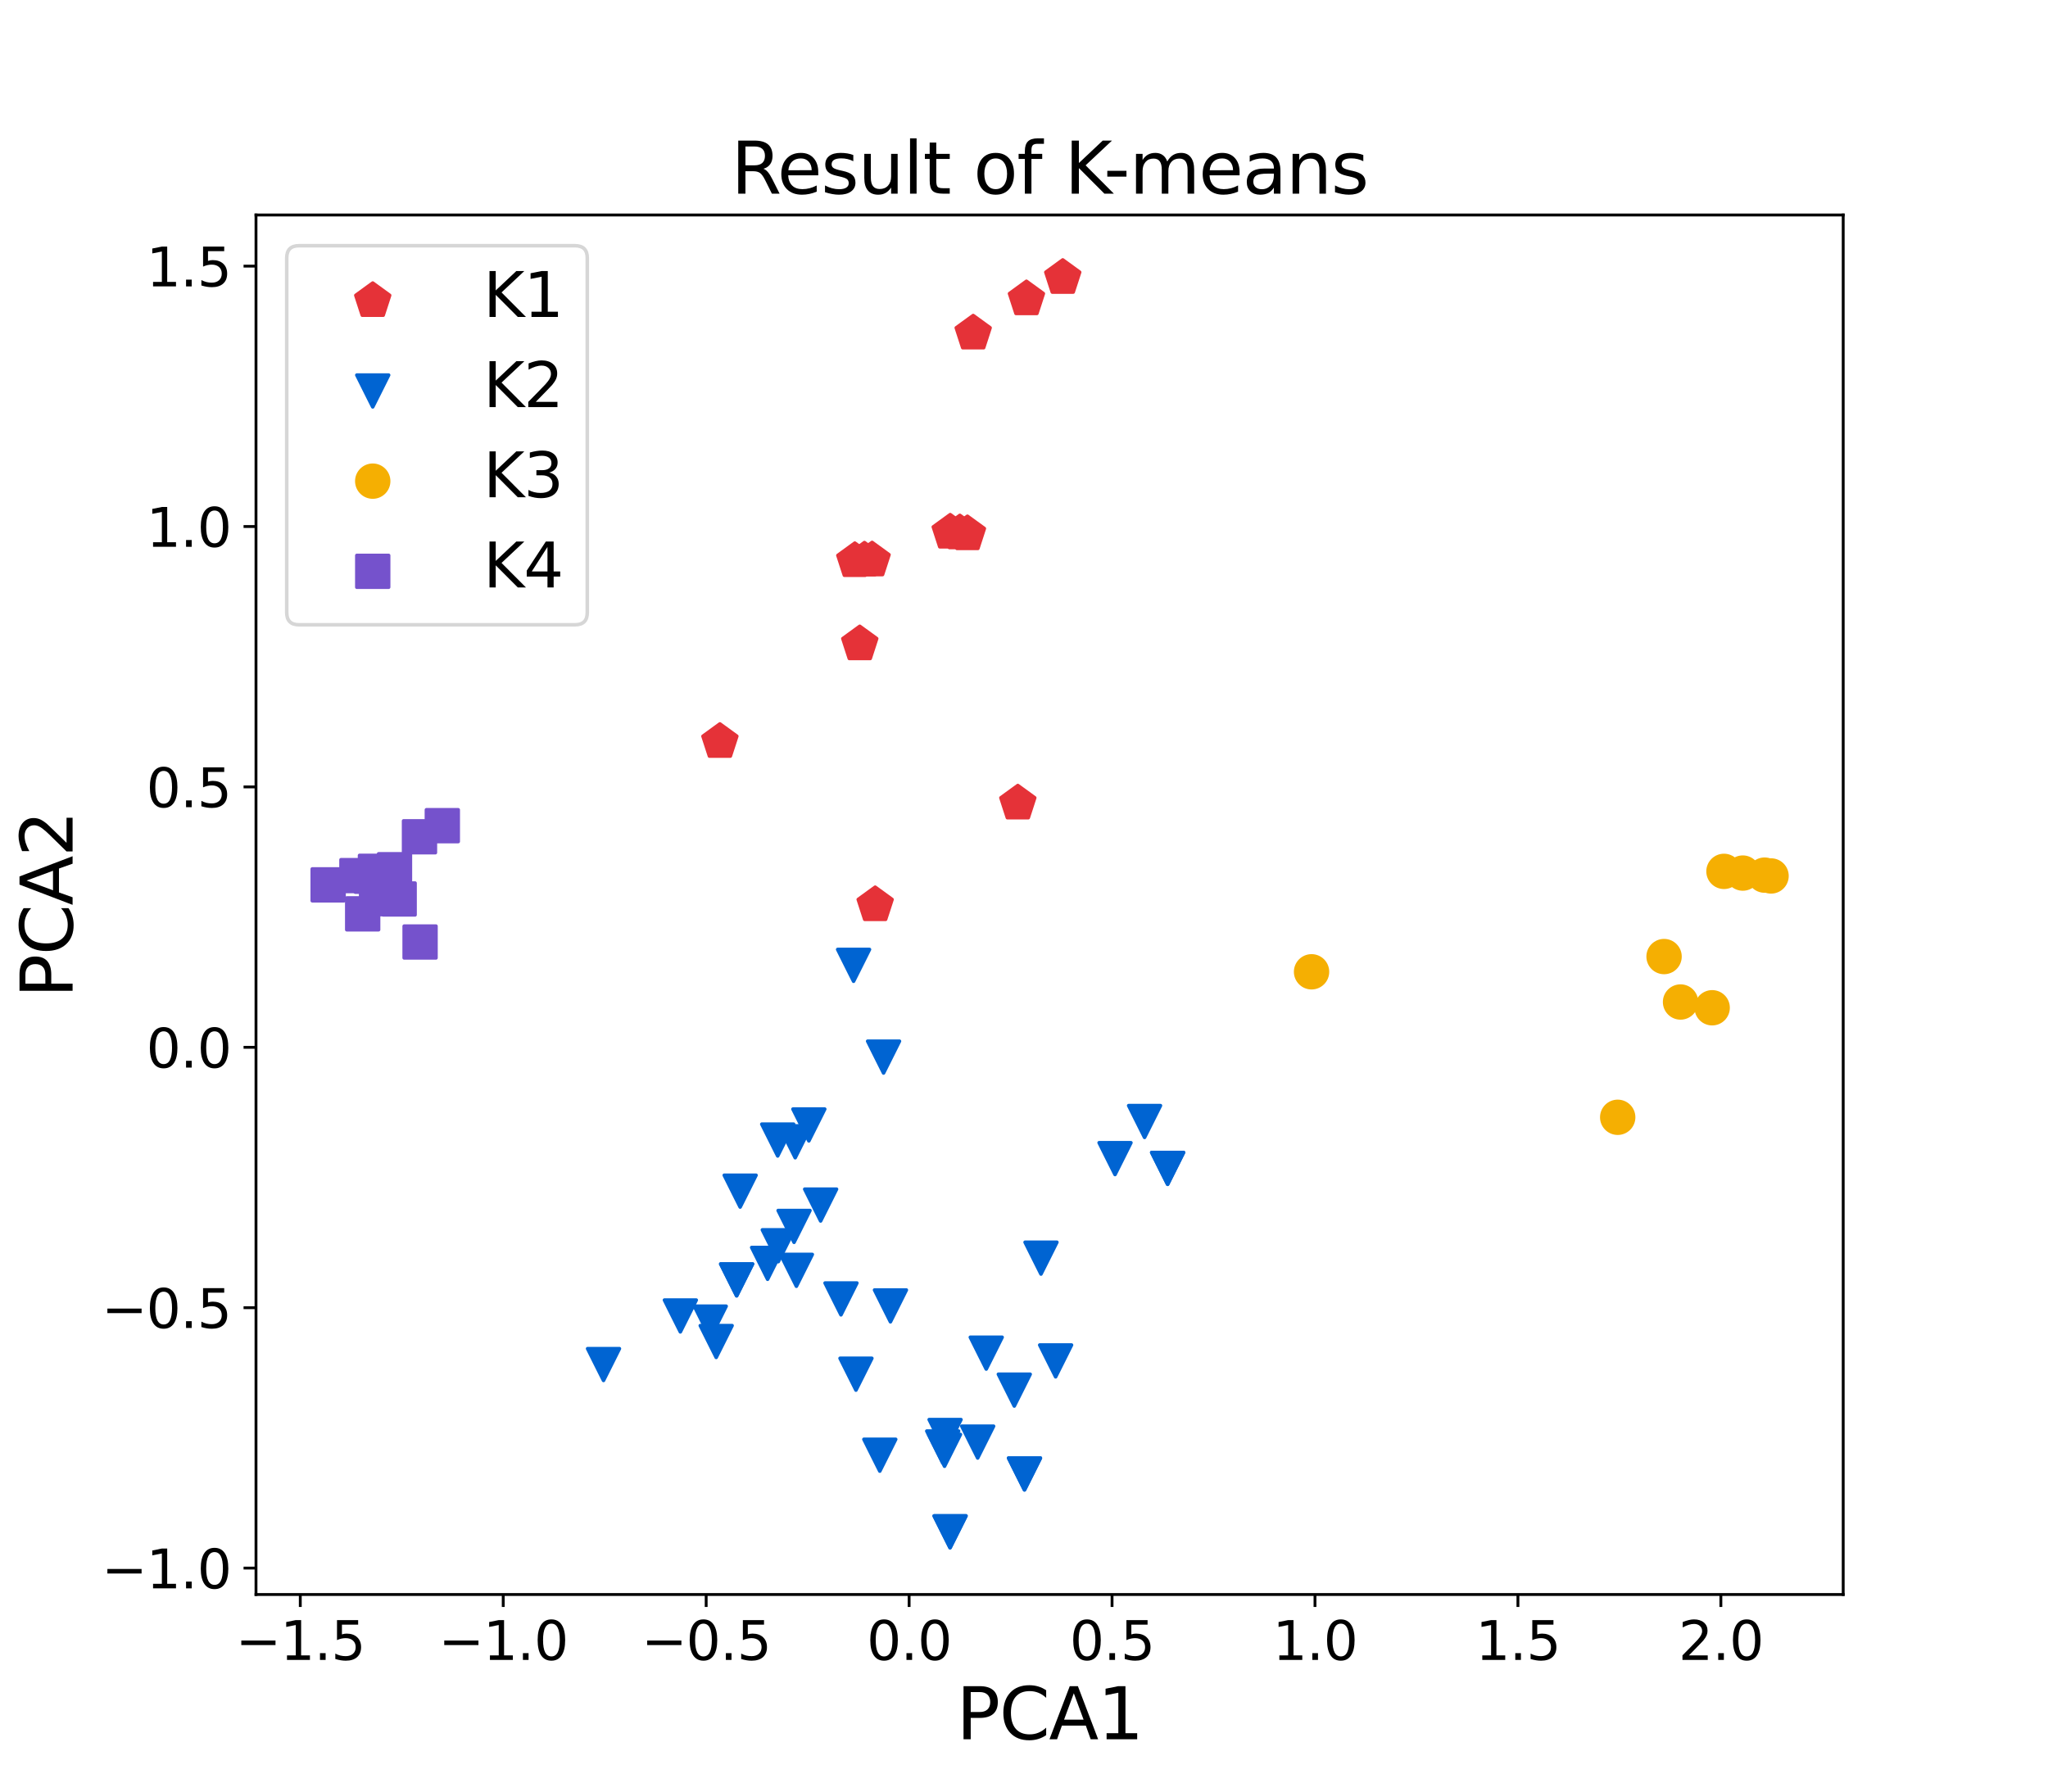 <?xml version="1.0" encoding="utf-8" standalone="no"?>
<!DOCTYPE svg PUBLIC "-//W3C//DTD SVG 1.1//EN"
  "http://www.w3.org/Graphics/SVG/1.1/DTD/svg11.dtd">
<svg xmlns:xlink="http://www.w3.org/1999/xlink" width="576pt" height="504pt" viewBox="0 0 576 504" xmlns="http://www.w3.org/2000/svg" version="1.1">
 <defs>
  <style type="text/css">*{stroke-linejoin: round; stroke-linecap: butt}</style>
 </defs>
 <g id="figure_1">
  <g id="patch_1">
   <path d="M 0 504 
L 576 504 
L 576 0 
L 0 0 
z
" style="fill: #ffffff"/>
  </g>
  <g id="axes_1">
   <g id="patch_2">
    <path d="M 72 448.56 
L 518.4 448.56 
L 518.4 60.48 
L 72 60.48 
z
" style="fill: #ffffff"/>
   </g>
   <g id="PathCollection_1">
    <defs>
     <path id="mabd8c5ea6b" d="M 0 -5 
L -4.755 -1.545 
L -2.939 4.045 
L 2.939 4.045 
L 4.755 -1.545 
z
" style="stroke: #e53238"/>
    </defs>
    <g clip-path="url(#pca745ac209)">
     <use xlink:href="#mabd8c5ea6b" x="241.81" y="181.19" style="fill: #e53238; stroke: #e53238"/>
     <use xlink:href="#mabd8c5ea6b" x="202.47" y="208.651" style="fill: #e53238; stroke: #e53238"/>
     <use xlink:href="#mabd8c5ea6b" x="286.263" y="225.978" style="fill: #e53238; stroke: #e53238"/>
     <use xlink:href="#mabd8c5ea6b" x="246.139" y="254.576" style="fill: #e53238; stroke: #e53238"/>
     <use xlink:href="#mabd8c5ea6b" x="240.417" y="157.78" style="fill: #e53238; stroke: #e53238"/>
     <use xlink:href="#mabd8c5ea6b" x="243.122" y="157.632" style="fill: #e53238; stroke: #e53238"/>
     <use xlink:href="#mabd8c5ea6b" x="245.274" y="157.592" style="fill: #e53238; stroke: #e53238"/>
     <use xlink:href="#mabd8c5ea6b" x="267.249" y="149.771" style="fill: #e53238; stroke: #e53238"/>
     <use xlink:href="#mabd8c5ea6b" x="269.962" y="149.983" style="fill: #e53238; stroke: #e53238"/>
     <use xlink:href="#mabd8c5ea6b" x="272.087" y="150.228" style="fill: #e53238; stroke: #e53238"/>
     <use xlink:href="#mabd8c5ea6b" x="273.709" y="93.763" style="fill: #e53238; stroke: #e53238"/>
     <use xlink:href="#mabd8c5ea6b" x="288.685" y="84.129" style="fill: #e53238; stroke: #e53238"/>
     <use xlink:href="#mabd8c5ea6b" x="298.899" y="78.12" style="fill: #e53238; stroke: #e53238"/>
    </g>
   </g>
   <g id="PathCollection_2">
    <defs>
     <path id="m602162a20b" d="M -0 4.472 
L 4.472 -4.472 
L -4.472 -4.472 
z
" style="stroke: #0064d2"/>
    </defs>
    <g clip-path="url(#pca745ac209)">
     <use xlink:href="#m602162a20b" x="265.132" y="407.052" style="fill: #0064d2; stroke: #0064d2"/>
     <use xlink:href="#m602162a20b" x="328.395" y="328.678" style="fill: #0064d2; stroke: #0064d2"/>
     <use xlink:href="#m602162a20b" x="207.179" y="360.048" style="fill: #0064d2; stroke: #0064d2"/>
     <use xlink:href="#m602162a20b" x="277.377" y="380.661" style="fill: #0064d2; stroke: #0064d2"/>
     <use xlink:href="#m602162a20b" x="321.908" y="315.496" style="fill: #0064d2; stroke: #0064d2"/>
     <use xlink:href="#m602162a20b" x="218.727" y="320.711" style="fill: #0064d2; stroke: #0064d2"/>
     <use xlink:href="#m602162a20b" x="215.887" y="355.405" style="fill: #0064d2; stroke: #0064d2"/>
     <use xlink:href="#m602162a20b" x="227.489" y="316.475" style="fill: #0064d2; stroke: #0064d2"/>
     <use xlink:href="#m602162a20b" x="230.802" y="339.001" style="fill: #0064d2; stroke: #0064d2"/>
     <use xlink:href="#m602162a20b" x="223.328" y="345.006" style="fill: #0064d2; stroke: #0064d2"/>
     <use xlink:href="#m602162a20b" x="223.648" y="321.21" style="fill: #0064d2; stroke: #0064d2"/>
     <use xlink:href="#m602162a20b" x="208.167" y="335.084" style="fill: #0064d2; stroke: #0064d2"/>
     <use xlink:href="#m602162a20b" x="267.208" y="430.92" style="fill: #0064d2; stroke: #0064d2"/>
     <use xlink:href="#m602162a20b" x="285.267" y="391.063" style="fill: #0064d2; stroke: #0064d2"/>
     <use xlink:href="#m602162a20b" x="288.138" y="414.648" style="fill: #0064d2; stroke: #0064d2"/>
     <use xlink:href="#m602162a20b" x="267.208" y="430.92" style="fill: #0064d2; stroke: #0064d2"/>
     <use xlink:href="#m602162a20b" x="288.138" y="414.648" style="fill: #0064d2; stroke: #0064d2"/>
     <use xlink:href="#m602162a20b" x="247.445" y="409.371" style="fill: #0064d2; stroke: #0064d2"/>
     <use xlink:href="#m602162a20b" x="240.738" y="386.583" style="fill: #0064d2; stroke: #0064d2"/>
     <use xlink:href="#m602162a20b" x="313.6" y="325.938" style="fill: #0064d2; stroke: #0064d2"/>
     <use xlink:href="#m602162a20b" x="292.777" y="353.935" style="fill: #0064d2; stroke: #0064d2"/>
     <use xlink:href="#m602162a20b" x="250.438" y="367.369" style="fill: #0064d2; stroke: #0064d2"/>
     <use xlink:href="#m602162a20b" x="191.348" y="370.203" style="fill: #0064d2; stroke: #0064d2"/>
     <use xlink:href="#m602162a20b" x="223.987" y="357.366" style="fill: #0064d2; stroke: #0064d2"/>
     <use xlink:href="#m602162a20b" x="240.069" y="271.567" style="fill: #0064d2; stroke: #0064d2"/>
     <use xlink:href="#m602162a20b" x="201.427" y="377.387" style="fill: #0064d2; stroke: #0064d2"/>
     <use xlink:href="#m602162a20b" x="248.502" y="297.376" style="fill: #0064d2; stroke: #0064d2"/>
     <use xlink:href="#m602162a20b" x="236.524" y="365.406" style="fill: #0064d2; stroke: #0064d2"/>
     <use xlink:href="#m602162a20b" x="265.801" y="403.822" style="fill: #0064d2; stroke: #0064d2"/>
     <use xlink:href="#m602162a20b" x="265.65" y="408.002" style="fill: #0064d2; stroke: #0064d2"/>
     <use xlink:href="#m602162a20b" x="274.973" y="405.679" style="fill: #0064d2; stroke: #0064d2"/>
     <use xlink:href="#m602162a20b" x="169.739" y="383.865" style="fill: #0064d2; stroke: #0064d2"/>
     <use xlink:href="#m602162a20b" x="199.76" y="371.925" style="fill: #0064d2; stroke: #0064d2"/>
     <use xlink:href="#m602162a20b" x="328.395" y="328.678" style="fill: #0064d2; stroke: #0064d2"/>
     <use xlink:href="#m602162a20b" x="218.889" y="350.448" style="fill: #0064d2; stroke: #0064d2"/>
     <use xlink:href="#m602162a20b" x="296.894" y="382.845" style="fill: #0064d2; stroke: #0064d2"/>
     <use xlink:href="#m602162a20b" x="207.179" y="360.048" style="fill: #0064d2; stroke: #0064d2"/>
    </g>
   </g>
   <g id="PathCollection_3">
    <defs>
     <path id="m959c5f8e44" d="M 0 4.472 
C 1.186 4.472 2.324 4.001 3.162 3.162 
C 4.001 2.324 4.472 1.186 4.472 0 
C 4.472 -1.186 4.001 -2.324 3.162 -3.162 
C 2.324 -4.001 1.186 -4.472 0 -4.472 
C -1.186 -4.472 -2.324 -4.001 -3.162 -3.162 
C -4.001 -2.324 -4.472 -1.186 -4.472 0 
C -4.472 1.186 -4.001 2.324 -3.162 3.162 
C -2.324 4.001 -1.186 4.472 0 4.472 
z
" style="stroke: #f5af02"/>
    </defs>
    <g clip-path="url(#pca745ac209)">
     <use xlink:href="#m959c5f8e44" x="481.548" y="283.498" style="fill: #f5af02; stroke: #f5af02"/>
     <use xlink:href="#m959c5f8e44" x="472.652" y="281.878" style="fill: #f5af02; stroke: #f5af02"/>
     <use xlink:href="#m959c5f8e44" x="454.98" y="314.311" style="fill: #f5af02; stroke: #f5af02"/>
     <use xlink:href="#m959c5f8e44" x="498.109" y="246.42" style="fill: #f5af02; stroke: #f5af02"/>
     <use xlink:href="#m959c5f8e44" x="496.296" y="246.185" style="fill: #f5af02; stroke: #f5af02"/>
     <use xlink:href="#m959c5f8e44" x="490.166" y="245.61" style="fill: #f5af02; stroke: #f5af02"/>
     <use xlink:href="#m959c5f8e44" x="484.868" y="245.129" style="fill: #f5af02; stroke: #f5af02"/>
     <use xlink:href="#m959c5f8e44" x="468.018" y="269.095" style="fill: #f5af02; stroke: #f5af02"/>
     <use xlink:href="#m959c5f8e44" x="368.876" y="273.382" style="fill: #f5af02; stroke: #f5af02"/>
    </g>
   </g>
   <g id="PathCollection_4">
    <defs>
     <path id="m4490e72d52" d="M -4.472 4.472 
L 4.472 4.472 
L 4.472 -4.472 
L -4.472 -4.472 
z
" style="stroke: #7552cc"/>
    </defs>
    <g clip-path="url(#pca745ac209)">
     <use xlink:href="#m4490e72d52" x="105.908" y="251.734" style="fill: #7552cc; stroke: #7552cc"/>
     <use xlink:href="#m4490e72d52" x="105.594" y="245.109" style="fill: #7552cc; stroke: #7552cc"/>
     <use xlink:href="#m4490e72d52" x="102.003" y="257.081" style="fill: #7552cc; stroke: #7552cc"/>
     <use xlink:href="#m4490e72d52" x="92.291" y="248.921" style="fill: #7552cc; stroke: #7552cc"/>
     <use xlink:href="#m4490e72d52" x="112.263" y="252.897" style="fill: #7552cc; stroke: #7552cc"/>
     <use xlink:href="#m4490e72d52" x="104.392" y="246.498" style="fill: #7552cc; stroke: #7552cc"/>
     <use xlink:href="#m4490e72d52" x="117.979" y="235.399" style="fill: #7552cc; stroke: #7552cc"/>
     <use xlink:href="#m4490e72d52" x="109.701" y="252.82" style="fill: #7552cc; stroke: #7552cc"/>
     <use xlink:href="#m4490e72d52" x="100.384" y="246.323" style="fill: #7552cc; stroke: #7552cc"/>
     <use xlink:href="#m4490e72d52" x="110.95" y="244.671" style="fill: #7552cc; stroke: #7552cc"/>
     <use xlink:href="#m4490e72d52" x="124.402" y="232.272" style="fill: #7552cc; stroke: #7552cc"/>
     <use xlink:href="#m4490e72d52" x="118.148" y="265" style="fill: #7552cc; stroke: #7552cc"/>
    </g>
   </g>
   <g id="matplotlib.axis_1">
    <g id="xtick_1">
     <g id="line2d_1">
      <defs>
       <path id="mc40240d20f" d="M 0 0 
L 0 3.5 
" style="stroke: #000000; stroke-width: 0.8"/>
      </defs>
      <g>
       <use xlink:href="#mc40240d20f" x="84.455" y="448.56" style="stroke: #000000; stroke-width: 0.8"/>
      </g>
     </g>
     <g id="text_1">
      <!-- −1.5 -->
      <g transform="translate(66.243 466.958)scale(0.15 -0.15)">
       <defs>
        <path id="DejaVuSans-2212" d="M 678 2272 
L 4684 2272 
L 4684 1741 
L 678 1741 
L 678 2272 
z
" transform="scale(0.016)"/>
        <path id="DejaVuSans-31" d="M 794 531 
L 1825 531 
L 1825 4091 
L 703 3866 
L 703 4441 
L 1819 4666 
L 2450 4666 
L 2450 531 
L 3481 531 
L 3481 0 
L 794 0 
L 794 531 
z
" transform="scale(0.016)"/>
        <path id="DejaVuSans-2e" d="M 684 794 
L 1344 794 
L 1344 0 
L 684 0 
L 684 794 
z
" transform="scale(0.016)"/>
        <path id="DejaVuSans-35" d="M 691 4666 
L 3169 4666 
L 3169 4134 
L 1269 4134 
L 1269 2991 
Q 1406 3038 1543 3061 
Q 1681 3084 1819 3084 
Q 2600 3084 3056 2656 
Q 3513 2228 3513 1497 
Q 3513 744 3044 326 
Q 2575 -91 1722 -91 
Q 1428 -91 1123 -41 
Q 819 9 494 109 
L 494 744 
Q 775 591 1075 516 
Q 1375 441 1709 441 
Q 2250 441 2565 725 
Q 2881 1009 2881 1497 
Q 2881 1984 2565 2268 
Q 2250 2553 1709 2553 
Q 1456 2553 1204 2497 
Q 953 2441 691 2322 
L 691 4666 
z
" transform="scale(0.016)"/>
       </defs>
       <use xlink:href="#DejaVuSans-2212"/>
       <use xlink:href="#DejaVuSans-31" x="83.789"/>
       <use xlink:href="#DejaVuSans-2e" x="147.412"/>
       <use xlink:href="#DejaVuSans-35" x="179.199"/>
      </g>
     </g>
    </g>
    <g id="xtick_2">
     <g id="line2d_2">
      <g>
       <use xlink:href="#mc40240d20f" x="141.532" y="448.56" style="stroke: #000000; stroke-width: 0.8"/>
      </g>
     </g>
     <g id="text_2">
      <!-- −1.0 -->
      <g transform="translate(123.32 466.958)scale(0.15 -0.15)">
       <defs>
        <path id="DejaVuSans-30" d="M 2034 4250 
Q 1547 4250 1301 3770 
Q 1056 3291 1056 2328 
Q 1056 1369 1301 889 
Q 1547 409 2034 409 
Q 2525 409 2770 889 
Q 3016 1369 3016 2328 
Q 3016 3291 2770 3770 
Q 2525 4250 2034 4250 
z
M 2034 4750 
Q 2819 4750 3233 4129 
Q 3647 3509 3647 2328 
Q 3647 1150 3233 529 
Q 2819 -91 2034 -91 
Q 1250 -91 836 529 
Q 422 1150 422 2328 
Q 422 3509 836 4129 
Q 1250 4750 2034 4750 
z
" transform="scale(0.016)"/>
       </defs>
       <use xlink:href="#DejaVuSans-2212"/>
       <use xlink:href="#DejaVuSans-31" x="83.789"/>
       <use xlink:href="#DejaVuSans-2e" x="147.412"/>
       <use xlink:href="#DejaVuSans-30" x="179.199"/>
      </g>
     </g>
    </g>
    <g id="xtick_3">
     <g id="line2d_3">
      <g>
       <use xlink:href="#mc40240d20f" x="198.61" y="448.56" style="stroke: #000000; stroke-width: 0.8"/>
      </g>
     </g>
     <g id="text_3">
      <!-- −0.5 -->
      <g transform="translate(180.397 466.958)scale(0.15 -0.15)">
       <use xlink:href="#DejaVuSans-2212"/>
       <use xlink:href="#DejaVuSans-30" x="83.789"/>
       <use xlink:href="#DejaVuSans-2e" x="147.412"/>
       <use xlink:href="#DejaVuSans-35" x="179.199"/>
      </g>
     </g>
    </g>
    <g id="xtick_4">
     <g id="line2d_4">
      <g>
       <use xlink:href="#mc40240d20f" x="255.687" y="448.56" style="stroke: #000000; stroke-width: 0.8"/>
      </g>
     </g>
     <g id="text_4">
      <!-- 0.0 -->
      <g transform="translate(243.759 466.958)scale(0.15 -0.15)">
       <use xlink:href="#DejaVuSans-30"/>
       <use xlink:href="#DejaVuSans-2e" x="63.623"/>
       <use xlink:href="#DejaVuSans-30" x="95.41"/>
      </g>
     </g>
    </g>
    <g id="xtick_5">
     <g id="line2d_5">
      <g>
       <use xlink:href="#mc40240d20f" x="312.764" y="448.56" style="stroke: #000000; stroke-width: 0.8"/>
      </g>
     </g>
     <g id="text_5">
      <!-- 0.5 -->
      <g transform="translate(300.836 466.958)scale(0.15 -0.15)">
       <use xlink:href="#DejaVuSans-30"/>
       <use xlink:href="#DejaVuSans-2e" x="63.623"/>
       <use xlink:href="#DejaVuSans-35" x="95.41"/>
      </g>
     </g>
    </g>
    <g id="xtick_6">
     <g id="line2d_6">
      <g>
       <use xlink:href="#mc40240d20f" x="369.841" y="448.56" style="stroke: #000000; stroke-width: 0.8"/>
      </g>
     </g>
     <g id="text_6">
      <!-- 1.0 -->
      <g transform="translate(357.913 466.958)scale(0.15 -0.15)">
       <use xlink:href="#DejaVuSans-31"/>
       <use xlink:href="#DejaVuSans-2e" x="63.623"/>
       <use xlink:href="#DejaVuSans-30" x="95.41"/>
      </g>
     </g>
    </g>
    <g id="xtick_7">
     <g id="line2d_7">
      <g>
       <use xlink:href="#mc40240d20f" x="426.918" y="448.56" style="stroke: #000000; stroke-width: 0.8"/>
      </g>
     </g>
     <g id="text_7">
      <!-- 1.5 -->
      <g transform="translate(414.99 466.958)scale(0.15 -0.15)">
       <use xlink:href="#DejaVuSans-31"/>
       <use xlink:href="#DejaVuSans-2e" x="63.623"/>
       <use xlink:href="#DejaVuSans-35" x="95.41"/>
      </g>
     </g>
    </g>
    <g id="xtick_8">
     <g id="line2d_8">
      <g>
       <use xlink:href="#mc40240d20f" x="483.995" y="448.56" style="stroke: #000000; stroke-width: 0.8"/>
      </g>
     </g>
     <g id="text_8">
      <!-- 2.0 -->
      <g transform="translate(472.067 466.958)scale(0.15 -0.15)">
       <defs>
        <path id="DejaVuSans-32" d="M 1228 531 
L 3431 531 
L 3431 0 
L 469 0 
L 469 531 
Q 828 903 1448 1529 
Q 2069 2156 2228 2338 
Q 2531 2678 2651 2914 
Q 2772 3150 2772 3378 
Q 2772 3750 2511 3984 
Q 2250 4219 1831 4219 
Q 1534 4219 1204 4116 
Q 875 4013 500 3803 
L 500 4441 
Q 881 4594 1212 4672 
Q 1544 4750 1819 4750 
Q 2544 4750 2975 4387 
Q 3406 4025 3406 3419 
Q 3406 3131 3298 2873 
Q 3191 2616 2906 2266 
Q 2828 2175 2409 1742 
Q 1991 1309 1228 531 
z
" transform="scale(0.016)"/>
       </defs>
       <use xlink:href="#DejaVuSans-32"/>
       <use xlink:href="#DejaVuSans-2e" x="63.623"/>
       <use xlink:href="#DejaVuSans-30" x="95.41"/>
      </g>
     </g>
    </g>
    <g id="text_9">
     <!-- PCA1 -->
     <g transform="translate(268.984 489.274)scale(0.2 -0.2)">
      <defs>
       <path id="DejaVuSans-50" d="M 1259 4147 
L 1259 2394 
L 2053 2394 
Q 2494 2394 2734 2622 
Q 2975 2850 2975 3272 
Q 2975 3691 2734 3919 
Q 2494 4147 2053 4147 
L 1259 4147 
z
M 628 4666 
L 2053 4666 
Q 2838 4666 3239 4311 
Q 3641 3956 3641 3272 
Q 3641 2581 3239 2228 
Q 2838 1875 2053 1875 
L 1259 1875 
L 1259 0 
L 628 0 
L 628 4666 
z
" transform="scale(0.016)"/>
       <path id="DejaVuSans-43" d="M 4122 4306 
L 4122 3641 
Q 3803 3938 3442 4084 
Q 3081 4231 2675 4231 
Q 1875 4231 1450 3742 
Q 1025 3253 1025 2328 
Q 1025 1406 1450 917 
Q 1875 428 2675 428 
Q 3081 428 3442 575 
Q 3803 722 4122 1019 
L 4122 359 
Q 3791 134 3420 21 
Q 3050 -91 2638 -91 
Q 1578 -91 968 557 
Q 359 1206 359 2328 
Q 359 3453 968 4101 
Q 1578 4750 2638 4750 
Q 3056 4750 3426 4639 
Q 3797 4528 4122 4306 
z
" transform="scale(0.016)"/>
       <path id="DejaVuSans-41" d="M 2188 4044 
L 1331 1722 
L 3047 1722 
L 2188 4044 
z
M 1831 4666 
L 2547 4666 
L 4325 0 
L 3669 0 
L 3244 1197 
L 1141 1197 
L 716 0 
L 50 0 
L 1831 4666 
z
" transform="scale(0.016)"/>
      </defs>
      <use xlink:href="#DejaVuSans-50"/>
      <use xlink:href="#DejaVuSans-43" x="60.303"/>
      <use xlink:href="#DejaVuSans-41" x="130.127"/>
      <use xlink:href="#DejaVuSans-31" x="198.535"/>
     </g>
    </g>
   </g>
   <g id="matplotlib.axis_2">
    <g id="ytick_1">
     <g id="line2d_9">
      <defs>
       <path id="m6469c0a5c3" d="M 0 0 
L -3.5 0 
" style="stroke: #000000; stroke-width: 0.8"/>
      </defs>
      <g>
       <use xlink:href="#m6469c0a5c3" x="72" y="441.129" style="stroke: #000000; stroke-width: 0.8"/>
      </g>
     </g>
     <g id="text_10">
      <!-- −1.0 -->
      <g transform="translate(28.576 446.828)scale(0.15 -0.15)">
       <use xlink:href="#DejaVuSans-2212"/>
       <use xlink:href="#DejaVuSans-31" x="83.789"/>
       <use xlink:href="#DejaVuSans-2e" x="147.412"/>
       <use xlink:href="#DejaVuSans-30" x="179.199"/>
      </g>
     </g>
    </g>
    <g id="ytick_2">
     <g id="line2d_10">
      <g>
       <use xlink:href="#m6469c0a5c3" x="72" y="367.878" style="stroke: #000000; stroke-width: 0.8"/>
      </g>
     </g>
     <g id="text_11">
      <!-- −0.5 -->
      <g transform="translate(28.576 373.576)scale(0.15 -0.15)">
       <use xlink:href="#DejaVuSans-2212"/>
       <use xlink:href="#DejaVuSans-30" x="83.789"/>
       <use xlink:href="#DejaVuSans-2e" x="147.412"/>
       <use xlink:href="#DejaVuSans-35" x="179.199"/>
      </g>
     </g>
    </g>
    <g id="ytick_3">
     <g id="line2d_11">
      <g>
       <use xlink:href="#m6469c0a5c3" x="72" y="294.626" style="stroke: #000000; stroke-width: 0.8"/>
      </g>
     </g>
     <g id="text_12">
      <!-- 0.0 -->
      <g transform="translate(41.145 300.325)scale(0.15 -0.15)">
       <use xlink:href="#DejaVuSans-30"/>
       <use xlink:href="#DejaVuSans-2e" x="63.623"/>
       <use xlink:href="#DejaVuSans-30" x="95.41"/>
      </g>
     </g>
    </g>
    <g id="ytick_4">
     <g id="line2d_12">
      <g>
       <use xlink:href="#m6469c0a5c3" x="72" y="221.375" style="stroke: #000000; stroke-width: 0.8"/>
      </g>
     </g>
     <g id="text_13">
      <!-- 0.5 -->
      <g transform="translate(41.145 227.074)scale(0.15 -0.15)">
       <use xlink:href="#DejaVuSans-30"/>
       <use xlink:href="#DejaVuSans-2e" x="63.623"/>
       <use xlink:href="#DejaVuSans-35" x="95.41"/>
      </g>
     </g>
    </g>
    <g id="ytick_5">
     <g id="line2d_13">
      <g>
       <use xlink:href="#m6469c0a5c3" x="72" y="148.124" style="stroke: #000000; stroke-width: 0.8"/>
      </g>
     </g>
     <g id="text_14">
      <!-- 1.0 -->
      <g transform="translate(41.145 153.822)scale(0.15 -0.15)">
       <use xlink:href="#DejaVuSans-31"/>
       <use xlink:href="#DejaVuSans-2e" x="63.623"/>
       <use xlink:href="#DejaVuSans-30" x="95.41"/>
      </g>
     </g>
    </g>
    <g id="ytick_6">
     <g id="line2d_14">
      <g>
       <use xlink:href="#m6469c0a5c3" x="72" y="74.872" style="stroke: #000000; stroke-width: 0.8"/>
      </g>
     </g>
     <g id="text_15">
      <!-- 1.5 -->
      <g transform="translate(41.145 80.571)scale(0.15 -0.15)">
       <use xlink:href="#DejaVuSans-31"/>
       <use xlink:href="#DejaVuSans-2e" x="63.623"/>
       <use xlink:href="#DejaVuSans-35" x="95.41"/>
      </g>
     </g>
    </g>
    <g id="text_16">
     <!-- PCA2 -->
     <g transform="translate(20.416 280.736)rotate(-90)scale(0.2 -0.2)">
      <use xlink:href="#DejaVuSans-50"/>
      <use xlink:href="#DejaVuSans-43" x="60.303"/>
      <use xlink:href="#DejaVuSans-41" x="130.127"/>
      <use xlink:href="#DejaVuSans-32" x="198.535"/>
     </g>
    </g>
   </g>
   <g id="patch_3">
    <path d="M 72 448.56 
L 72 60.48 
" style="fill: none; stroke: #000000; stroke-width: 0.8; stroke-linejoin: miter; stroke-linecap: square"/>
   </g>
   <g id="patch_4">
    <path d="M 518.4 448.56 
L 518.4 60.48 
" style="fill: none; stroke: #000000; stroke-width: 0.8; stroke-linejoin: miter; stroke-linecap: square"/>
   </g>
   <g id="patch_5">
    <path d="M 72 448.56 
L 518.4 448.56 
" style="fill: none; stroke: #000000; stroke-width: 0.8; stroke-linejoin: miter; stroke-linecap: square"/>
   </g>
   <g id="patch_6">
    <path d="M 72 60.48 
L 518.4 60.48 
" style="fill: none; stroke: #000000; stroke-width: 0.8; stroke-linejoin: miter; stroke-linecap: square"/>
   </g>
   <g id="text_17">
    <!-- Result of K-means -->
    <g transform="translate(205.623 54.48)scale(0.2 -0.2)">
     <defs>
      <path id="DejaVuSans-52" d="M 2841 2188 
Q 3044 2119 3236 1894 
Q 3428 1669 3622 1275 
L 4263 0 
L 3584 0 
L 2988 1197 
Q 2756 1666 2539 1819 
Q 2322 1972 1947 1972 
L 1259 1972 
L 1259 0 
L 628 0 
L 628 4666 
L 2053 4666 
Q 2853 4666 3247 4331 
Q 3641 3997 3641 3322 
Q 3641 2881 3436 2590 
Q 3231 2300 2841 2188 
z
M 1259 4147 
L 1259 2491 
L 2053 2491 
Q 2509 2491 2742 2702 
Q 2975 2913 2975 3322 
Q 2975 3731 2742 3939 
Q 2509 4147 2053 4147 
L 1259 4147 
z
" transform="scale(0.016)"/>
      <path id="DejaVuSans-65" d="M 3597 1894 
L 3597 1613 
L 953 1613 
Q 991 1019 1311 708 
Q 1631 397 2203 397 
Q 2534 397 2845 478 
Q 3156 559 3463 722 
L 3463 178 
Q 3153 47 2828 -22 
Q 2503 -91 2169 -91 
Q 1331 -91 842 396 
Q 353 884 353 1716 
Q 353 2575 817 3079 
Q 1281 3584 2069 3584 
Q 2775 3584 3186 3129 
Q 3597 2675 3597 1894 
z
M 3022 2063 
Q 3016 2534 2758 2815 
Q 2500 3097 2075 3097 
Q 1594 3097 1305 2825 
Q 1016 2553 972 2059 
L 3022 2063 
z
" transform="scale(0.016)"/>
      <path id="DejaVuSans-73" d="M 2834 3397 
L 2834 2853 
Q 2591 2978 2328 3040 
Q 2066 3103 1784 3103 
Q 1356 3103 1142 2972 
Q 928 2841 928 2578 
Q 928 2378 1081 2264 
Q 1234 2150 1697 2047 
L 1894 2003 
Q 2506 1872 2764 1633 
Q 3022 1394 3022 966 
Q 3022 478 2636 193 
Q 2250 -91 1575 -91 
Q 1294 -91 989 -36 
Q 684 19 347 128 
L 347 722 
Q 666 556 975 473 
Q 1284 391 1588 391 
Q 1994 391 2212 530 
Q 2431 669 2431 922 
Q 2431 1156 2273 1281 
Q 2116 1406 1581 1522 
L 1381 1569 
Q 847 1681 609 1914 
Q 372 2147 372 2553 
Q 372 3047 722 3315 
Q 1072 3584 1716 3584 
Q 2034 3584 2315 3537 
Q 2597 3491 2834 3397 
z
" transform="scale(0.016)"/>
      <path id="DejaVuSans-75" d="M 544 1381 
L 544 3500 
L 1119 3500 
L 1119 1403 
Q 1119 906 1312 657 
Q 1506 409 1894 409 
Q 2359 409 2629 706 
Q 2900 1003 2900 1516 
L 2900 3500 
L 3475 3500 
L 3475 0 
L 2900 0 
L 2900 538 
Q 2691 219 2414 64 
Q 2138 -91 1772 -91 
Q 1169 -91 856 284 
Q 544 659 544 1381 
z
M 1991 3584 
L 1991 3584 
z
" transform="scale(0.016)"/>
      <path id="DejaVuSans-6c" d="M 603 4863 
L 1178 4863 
L 1178 0 
L 603 0 
L 603 4863 
z
" transform="scale(0.016)"/>
      <path id="DejaVuSans-74" d="M 1172 4494 
L 1172 3500 
L 2356 3500 
L 2356 3053 
L 1172 3053 
L 1172 1153 
Q 1172 725 1289 603 
Q 1406 481 1766 481 
L 2356 481 
L 2356 0 
L 1766 0 
Q 1100 0 847 248 
Q 594 497 594 1153 
L 594 3053 
L 172 3053 
L 172 3500 
L 594 3500 
L 594 4494 
L 1172 4494 
z
" transform="scale(0.016)"/>
      <path id="DejaVuSans-20" transform="scale(0.016)"/>
      <path id="DejaVuSans-6f" d="M 1959 3097 
Q 1497 3097 1228 2736 
Q 959 2375 959 1747 
Q 959 1119 1226 758 
Q 1494 397 1959 397 
Q 2419 397 2687 759 
Q 2956 1122 2956 1747 
Q 2956 2369 2687 2733 
Q 2419 3097 1959 3097 
z
M 1959 3584 
Q 2709 3584 3137 3096 
Q 3566 2609 3566 1747 
Q 3566 888 3137 398 
Q 2709 -91 1959 -91 
Q 1206 -91 779 398 
Q 353 888 353 1747 
Q 353 2609 779 3096 
Q 1206 3584 1959 3584 
z
" transform="scale(0.016)"/>
      <path id="DejaVuSans-66" d="M 2375 4863 
L 2375 4384 
L 1825 4384 
Q 1516 4384 1395 4259 
Q 1275 4134 1275 3809 
L 1275 3500 
L 2222 3500 
L 2222 3053 
L 1275 3053 
L 1275 0 
L 697 0 
L 697 3053 
L 147 3053 
L 147 3500 
L 697 3500 
L 697 3744 
Q 697 4328 969 4595 
Q 1241 4863 1831 4863 
L 2375 4863 
z
" transform="scale(0.016)"/>
      <path id="DejaVuSans-4b" d="M 628 4666 
L 1259 4666 
L 1259 2694 
L 3353 4666 
L 4166 4666 
L 1850 2491 
L 4331 0 
L 3500 0 
L 1259 2247 
L 1259 0 
L 628 0 
L 628 4666 
z
" transform="scale(0.016)"/>
      <path id="DejaVuSans-2d" d="M 313 2009 
L 1997 2009 
L 1997 1497 
L 313 1497 
L 313 2009 
z
" transform="scale(0.016)"/>
      <path id="DejaVuSans-6d" d="M 3328 2828 
Q 3544 3216 3844 3400 
Q 4144 3584 4550 3584 
Q 5097 3584 5394 3201 
Q 5691 2819 5691 2113 
L 5691 0 
L 5113 0 
L 5113 2094 
Q 5113 2597 4934 2840 
Q 4756 3084 4391 3084 
Q 3944 3084 3684 2787 
Q 3425 2491 3425 1978 
L 3425 0 
L 2847 0 
L 2847 2094 
Q 2847 2600 2669 2842 
Q 2491 3084 2119 3084 
Q 1678 3084 1418 2786 
Q 1159 2488 1159 1978 
L 1159 0 
L 581 0 
L 581 3500 
L 1159 3500 
L 1159 2956 
Q 1356 3278 1631 3431 
Q 1906 3584 2284 3584 
Q 2666 3584 2933 3390 
Q 3200 3197 3328 2828 
z
" transform="scale(0.016)"/>
      <path id="DejaVuSans-61" d="M 2194 1759 
Q 1497 1759 1228 1600 
Q 959 1441 959 1056 
Q 959 750 1161 570 
Q 1363 391 1709 391 
Q 2188 391 2477 730 
Q 2766 1069 2766 1631 
L 2766 1759 
L 2194 1759 
z
M 3341 1997 
L 3341 0 
L 2766 0 
L 2766 531 
Q 2569 213 2275 61 
Q 1981 -91 1556 -91 
Q 1019 -91 701 211 
Q 384 513 384 1019 
Q 384 1609 779 1909 
Q 1175 2209 1959 2209 
L 2766 2209 
L 2766 2266 
Q 2766 2663 2505 2880 
Q 2244 3097 1772 3097 
Q 1472 3097 1187 3025 
Q 903 2953 641 2809 
L 641 3341 
Q 956 3463 1253 3523 
Q 1550 3584 1831 3584 
Q 2591 3584 2966 3190 
Q 3341 2797 3341 1997 
z
" transform="scale(0.016)"/>
      <path id="DejaVuSans-6e" d="M 3513 2113 
L 3513 0 
L 2938 0 
L 2938 2094 
Q 2938 2591 2744 2837 
Q 2550 3084 2163 3084 
Q 1697 3084 1428 2787 
Q 1159 2491 1159 1978 
L 1159 0 
L 581 0 
L 581 3500 
L 1159 3500 
L 1159 2956 
Q 1366 3272 1645 3428 
Q 1925 3584 2291 3584 
Q 2894 3584 3203 3211 
Q 3513 2838 3513 2113 
z
" transform="scale(0.016)"/>
     </defs>
     <use xlink:href="#DejaVuSans-52"/>
     <use xlink:href="#DejaVuSans-65" x="64.982"/>
     <use xlink:href="#DejaVuSans-73" x="126.506"/>
     <use xlink:href="#DejaVuSans-75" x="178.605"/>
     <use xlink:href="#DejaVuSans-6c" x="241.984"/>
     <use xlink:href="#DejaVuSans-74" x="269.768"/>
     <use xlink:href="#DejaVuSans-20" x="308.977"/>
     <use xlink:href="#DejaVuSans-6f" x="340.764"/>
     <use xlink:href="#DejaVuSans-66" x="401.945"/>
     <use xlink:href="#DejaVuSans-20" x="437.15"/>
     <use xlink:href="#DejaVuSans-4b" x="468.938"/>
     <use xlink:href="#DejaVuSans-2d" x="524.014"/>
     <use xlink:href="#DejaVuSans-6d" x="560.098"/>
     <use xlink:href="#DejaVuSans-65" x="657.51"/>
     <use xlink:href="#DejaVuSans-61" x="719.033"/>
     <use xlink:href="#DejaVuSans-6e" x="780.312"/>
     <use xlink:href="#DejaVuSans-73" x="843.691"/>
    </g>
   </g>
   <g id="legend_1">
    <g id="patch_7">
     <path d="M 84.096 175.759 
L 161.718 175.759 
Q 165.174 175.759 165.174 172.303 
L 165.174 72.576 
Q 165.174 69.12 161.718 69.12 
L 84.096 69.12 
Q 80.64 69.12 80.64 72.576 
L 80.64 172.303 
Q 80.64 175.759 84.096 175.759 
z
" style="fill: #ffffff; opacity: 0.8; stroke: #cccccc; stroke-linejoin: miter"/>
    </g>
    <g id="PathCollection_5">
     <g>
      <use xlink:href="#mabd8c5ea6b" x="104.832" y="84.626" style="fill: #e53238; stroke: #e53238"/>
     </g>
    </g>
    <g id="text_18">
     <!-- K1 -->
     <g transform="translate(135.936 89.162)scale(0.173 -0.173)">
      <use xlink:href="#DejaVuSans-4b"/>
      <use xlink:href="#DejaVuSans-31" x="65.576"/>
     </g>
    </g>
    <g id="PathCollection_6">
     <g>
      <use xlink:href="#m602162a20b" x="104.832" y="109.99" style="fill: #0064d2; stroke: #0064d2"/>
     </g>
    </g>
    <g id="text_19">
     <!-- K2 -->
     <g transform="translate(135.936 114.526)scale(0.173 -0.173)">
      <use xlink:href="#DejaVuSans-4b"/>
      <use xlink:href="#DejaVuSans-32" x="65.576"/>
     </g>
    </g>
    <g id="PathCollection_7">
     <g>
      <use xlink:href="#m959c5f8e44" x="104.832" y="135.354" style="fill: #f5af02; stroke: #f5af02"/>
     </g>
    </g>
    <g id="text_20">
     <!-- K3 -->
     <g transform="translate(135.936 139.89)scale(0.173 -0.173)">
      <defs>
       <path id="DejaVuSans-33" d="M 2597 2516 
Q 3050 2419 3304 2112 
Q 3559 1806 3559 1356 
Q 3559 666 3084 287 
Q 2609 -91 1734 -91 
Q 1441 -91 1130 -33 
Q 819 25 488 141 
L 488 750 
Q 750 597 1062 519 
Q 1375 441 1716 441 
Q 2309 441 2620 675 
Q 2931 909 2931 1356 
Q 2931 1769 2642 2001 
Q 2353 2234 1838 2234 
L 1294 2234 
L 1294 2753 
L 1863 2753 
Q 2328 2753 2575 2939 
Q 2822 3125 2822 3475 
Q 2822 3834 2567 4026 
Q 2313 4219 1838 4219 
Q 1578 4219 1281 4162 
Q 984 4106 628 3988 
L 628 4550 
Q 988 4650 1302 4700 
Q 1616 4750 1894 4750 
Q 2613 4750 3031 4423 
Q 3450 4097 3450 3541 
Q 3450 3153 3228 2886 
Q 3006 2619 2597 2516 
z
" transform="scale(0.016)"/>
      </defs>
      <use xlink:href="#DejaVuSans-4b"/>
      <use xlink:href="#DejaVuSans-33" x="65.576"/>
     </g>
    </g>
    <g id="PathCollection_8">
     <g>
      <use xlink:href="#m4490e72d52" x="104.832" y="160.718" style="fill: #7552cc; stroke: #7552cc"/>
     </g>
    </g>
    <g id="text_21">
     <!-- K4 -->
     <g transform="translate(135.936 165.254)scale(0.173 -0.173)">
      <defs>
       <path id="DejaVuSans-34" d="M 2419 4116 
L 825 1625 
L 2419 1625 
L 2419 4116 
z
M 2253 4666 
L 3047 4666 
L 3047 1625 
L 3713 1625 
L 3713 1100 
L 3047 1100 
L 3047 0 
L 2419 0 
L 2419 1100 
L 313 1100 
L 313 1709 
L 2253 4666 
z
" transform="scale(0.016)"/>
      </defs>
      <use xlink:href="#DejaVuSans-4b"/>
      <use xlink:href="#DejaVuSans-34" x="65.576"/>
     </g>
    </g>
   </g>
  </g>
 </g>
 <defs>
  <clipPath id="pca745ac209">
   <rect x="72" y="60.48" width="446.4" height="388.08"/>
  </clipPath>
 </defs>
</svg>
